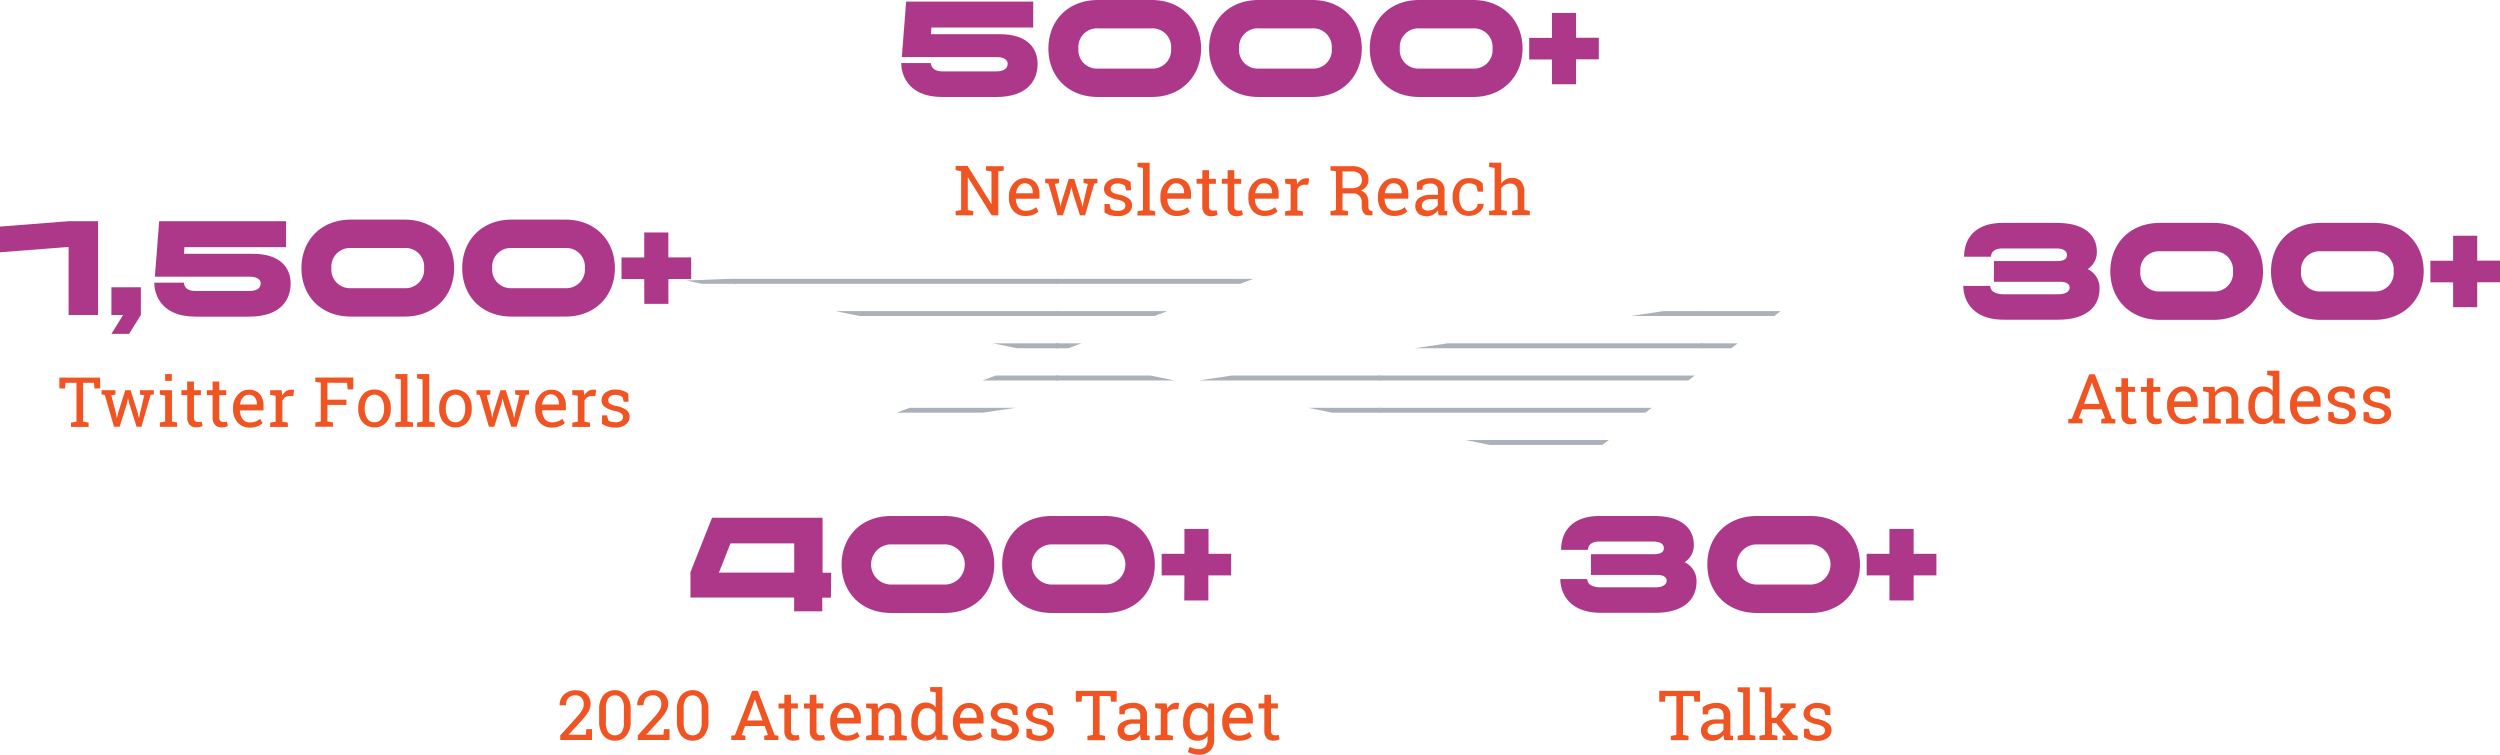 <svg id="NUMBERS" xmlns="http://www.w3.org/2000/svg" xmlns:xlink="http://www.w3.org/1999/xlink" width="759" height="229.137" viewBox="0 0 759 229.137">
  <defs>
    <clipPath id="clip-path">
      <path id="Path_4012" data-name="Path 4012" d="M158.84,66.809l270.818,55.4,70.334-52.76-294.556,43.96L350.524,58.98" transform="translate(-158.84 -58.98)" fill="none"/>
    </clipPath>
    <clipPath id="clip-path-2">
      <rect id="Rectangle_921" data-name="Rectangle 921" width="97.823" height="97.823" fill="none"/>
    </clipPath>
  </defs>
  <g id="Layer_2" data-name="Layer 2">
    <g id="Layer_1" data-name="Layer 1">
      <path id="Path_3926" data-name="Path 3926" d="M29.77,51.21V79.682H20.826V59.013L0,60.639v-7.8L20.826,51.21Z" transform="translate(0 15.95)" fill="#AD3889"/>
      <path id="Path_3927" data-name="Path 3927" d="M34.734,66.5v8.42l-3.58,5.731H25.79l3.541-5.731H25.79V66.5Z" transform="translate(8.033 20.713)" fill="#AD3889"/>
      <path id="Path_3928" data-name="Path 3928" d="M35.71,69.872h8.984c.092,1.311,1.023,2.531,3.5,2.531H64.457c2.4,0,3.541-.866,3.58-2.321,0-1.062-1.023-2.033-3.292-2.033H35.894L37.205,51.21H75.723v7.869H44.864l-.131,2.033H65.716c8.184,0,11.4,4.184,11.4,8.984h0c0,4.839-2.846,10.085-12.643,10.085H48.2C37.14,80.167,35.71,72.639,35.71,69.872Z" transform="translate(11.123 15.95)" fill="#AD3889"/>
      <path id="Path_3929" data-name="Path 3929" d="M69.78,65.555c0-8.288,5.81-14.715,15.043-14.715h16.262c9.18,0,15.056,6.426,15.056,14.715s-5.823,14.728-15.056,14.728H84.823C75.59,80.282,69.78,73.9,69.78,65.555Zm31.3,6.1a5.639,5.639,0,0,0,5.941-6.1,5.652,5.652,0,0,0-5.941-6.1H84.823a5.666,5.666,0,0,0-5.941,6.1,5.639,5.639,0,0,0,5.941,6.1Z" transform="translate(21.734 15.835)" fill="#AD3889"/>
      <path id="Path_3930" data-name="Path 3930" d="M107,65.555c0-8.288,5.81-14.715,15.043-14.715H138.3c9.18,0,15.056,6.426,15.056,14.715S147.538,80.282,138.3,80.282H122.043C112.784,80.282,107,73.9,107,65.555Zm31.3,6.1a5.639,5.639,0,0,0,5.941-6.1,5.666,5.666,0,0,0-5.941-6.1H122.043a5.666,5.666,0,0,0-5.941,6.1,5.639,5.639,0,0,0,5.941,6.1Z" transform="translate(33.327 15.835)" fill="#AD3889"/>
      <path id="Path_3931" data-name="Path 3931" d="M150.781,67.971H143.87V61.413h6.911V53.82H158.1v7.554h6.925v6.557h-6.911v7.554h-7.318Z" transform="translate(44.811 16.763)" fill="#AD3889"/>
      <path id="Path_3932" data-name="Path 3932" d="M26.133,90.715H24.415L24.258,89h-3.3v11.8l1.666.289V102.4H17.268v-1.311l1.666-.289V89H15.615l-.144,1.718H13.74v-3.3H26.133Z" transform="translate(4.28 27.226)" fill="#f05423"/>
      <path id="Path_3933" data-name="Path 3933" d="M26.461,91.864,27.9,97.386l.236,1.311h.066l.289-1.311L30.71,90.33h1.613l2.23,7.056.315,1.5h0l.289-1.5,1.311-5.521-1.311-.223V90.33h4.223v1.311l-.97.131-2.793,9.652H34.133l-2.111-6.754-.472-1.862h0l-.433,1.862-2.111,6.754H27.287l-2.793-9.652-.984-.131V90.33h4.223v1.311Z" transform="translate(7.323 28.135)" fill="#f05423"/>
      <path id="Path_3934" data-name="Path 3934" d="M38.613,101V93.131L37,92.8V91.492h3.685V101l1.561.289V102.6H37v-1.311Zm0-12.341V86.6h2.02v2.059Z" transform="translate(11.524 26.973)" fill="#f05423"/>
      <path id="Path_3935" data-name="Path 3935" d="M45.8,90.953h2.111v1.5H45.8v6.741a1.521,1.521,0,0,0,.328,1.089,1.154,1.154,0,0,0,.852.315h.6l.564-.092.275,1.311a2.781,2.781,0,0,1-.839.3,5.47,5.47,0,0,1-1.115.118,2.623,2.623,0,0,1-1.954-.748,3.2,3.2,0,0,1-.734-2.321V92.448H42v-1.5h1.744V88.33H45.8Z" transform="translate(13.082 27.512)" fill="#f05423"/>
      <path id="Path_3936" data-name="Path 3936" d="M51.654,90.953h2.1v1.5h-2.1v6.741a1.521,1.521,0,0,0,.328,1.089,1.154,1.154,0,0,0,.852.315h.6l.551-.092.289,1.311a2.741,2.741,0,0,1-.852.3,5.245,5.245,0,0,1-1.1.118,2.623,2.623,0,0,1-1.954-.748,3.2,3.2,0,0,1-.734-2.321V92.448H47.89v-1.5h1.744V88.33h2.02Z" transform="translate(14.916 27.512)" fill="#f05423"/>
      <path id="Path_3937" data-name="Path 3937" d="M55.328,100.122a5.77,5.77,0,0,1-1.377-3.934v-.446a5.666,5.666,0,0,1,1.416-3.934A4.315,4.315,0,0,1,58.7,90.233a4.171,4.171,0,0,1,3.384,1.311A5.338,5.338,0,0,1,63.2,95.177v1.311H56.036a4.367,4.367,0,0,0,.813,2.623,2.623,2.623,0,0,0,2.177,1.036,5.128,5.128,0,0,0,1.81-.3,4.039,4.039,0,0,0,1.311-.8l.787,1.311a5.1,5.1,0,0,1-1.574.97,6.348,6.348,0,0,1-2.361.393,4.629,4.629,0,0,1-3.672-1.6Zm1.626-7.567a4.039,4.039,0,0,0-.879,2.151H61.19V94.43a3.082,3.082,0,0,0-.616-1.875,2.256,2.256,0,0,0-1.889-.8,2.19,2.19,0,0,0-1.731.8Z" transform="translate(16.803 28.101)" fill="#f05423"/>
      <path id="Path_3938" data-name="Path 3938" d="M62.54,90.371h3.475l.184,1.613a4.026,4.026,0,0,1,1.167-1.311,2.728,2.728,0,0,1,1.587-.472h.485l.38.079-.262,1.875H68.4a2.321,2.321,0,0,0-1.311.367,2.4,2.4,0,0,0-.839,1.049v6.361l1.666.289v1.311H62.54V100.22l1.666-.289V92.062l-1.666-.275Z" transform="translate(19.479 28.094)" fill="#f05423"/>
      <path id="Path_3939" data-name="Path 3939" d="M74.652,100.751v-11.8L73,88.711V87.4H84.528v3.593H82.8l-.17-2.007H76.672v5.141h5.77v1.587h-5.77v5.023l1.679.289v1.311H73v-1.311Z" transform="translate(22.737 27.222)" fill="#f05423"/>
      <path id="Path_3940" data-name="Path 3940" d="M84.256,91.768a4.433,4.433,0,0,1,3.607-1.587A4.485,4.485,0,0,1,91.5,91.768a6.085,6.085,0,0,1,1.311,4.052v.223a6.138,6.138,0,0,1-1.311,4.066,4.944,4.944,0,0,1-7.252,0,6.046,6.046,0,0,1-1.311-4.052v-.223A6.085,6.085,0,0,1,84.256,91.768Zm1.39,7.187a2.452,2.452,0,0,0,2.216,1.154,2.426,2.426,0,0,0,2.177-1.154,5.246,5.246,0,0,0,.748-2.911V95.82a5.246,5.246,0,0,0-.748-2.9,2.623,2.623,0,0,0-4.393,0,5.377,5.377,0,0,0-.734,2.9v.223a5.325,5.325,0,0,0,.734,2.911Z" transform="translate(25.829 28.087)" fill="#f05423"/>
      <path id="Path_3941" data-name="Path 3941" d="M91.52,86.6h3.685v14.426l1.679.289v1.311H91.52v-1.311l1.666-.289V88.187L91.52,87.9Z" transform="translate(28.506 26.973)" fill="#f05423"/>
      <path id="Path_3942" data-name="Path 3942" d="M96.56,86.6h3.685v14.426l1.679.289v1.311H96.56v-1.311l1.666-.289V88.187L96.56,87.9Z" transform="translate(30.076 26.973)" fill="#f05423"/>
      <path id="Path_3943" data-name="Path 3943" d="M103,91.767a4.918,4.918,0,0,1,7.239,0,6.085,6.085,0,0,1,1.311,4.052v.223a6.072,6.072,0,0,1-1.311,4.066,4.944,4.944,0,0,1-7.252,0,6.046,6.046,0,0,1-1.311-4.052v-.223A6.085,6.085,0,0,1,103,91.767Zm1.43,7.187a2.452,2.452,0,0,0,2.2,1.154,2.426,2.426,0,0,0,2.177-1.154,5.246,5.246,0,0,0,.761-2.911V95.82a5.246,5.246,0,0,0-.761-2.9,2.623,2.623,0,0,0-4.393,0,5.377,5.377,0,0,0-.734,2.9v.223A5.246,5.246,0,0,0,104.426,98.954Z" transform="translate(31.666 28.088)" fill="#f05423"/>
      <path id="Path_3944" data-name="Path 3944" d="M113.4,91.864l1.443,5.521.236,1.311h0l.289-1.311,2.216-7.056h1.613l2.229,7.056.315,1.5h0l.3-1.5,1.311-5.521-1.311-.223V90.33h4.21v1.311l-.957.131-2.793,9.652H120.87l-2.164-6.754-.459-1.862h0l-.433,1.862-2.111,6.754h-1.626l-2.807-9.652-.97-.131V90.33h4.223v1.311Z" transform="translate(34.355 28.135)" fill="#f05423"/>
      <path id="Path_3945" data-name="Path 3945" d="M125.223,100.122a5.77,5.77,0,0,1-1.311-3.934v-.446a5.665,5.665,0,0,1,1.416-3.934,4.315,4.315,0,0,1,3.331-1.574,4.17,4.17,0,0,1,3.384,1.311,5.338,5.338,0,0,1,1.154,3.607v1.311H126.01a4.367,4.367,0,0,0,.8,2.623,2.623,2.623,0,0,0,2.19,1.036,5.062,5.062,0,0,0,1.8-.3,4.039,4.039,0,0,0,1.312-.8l.787,1.311a4.813,4.813,0,0,1-1.574.97,6.334,6.334,0,0,1-2.348.393A4.643,4.643,0,0,1,125.223,100.122Zm1.639-7.567a4.039,4.039,0,0,0-.879,2.151h5.1V94.43a3.082,3.082,0,0,0-.63-1.98,2.387,2.387,0,0,0-3.62,0Z" transform="translate(38.593 28.101)" fill="#f05423"/>
      <path id="Path_3946" data-name="Path 3946" d="M132.46,90.371h3.475l.2,1.613a3.856,3.856,0,0,1,1.154-1.311,2.754,2.754,0,0,1,1.587-.472h.485l.38.079-.262,1.875h-1.141a2.334,2.334,0,0,0-1.311.367,2.492,2.492,0,0,0-.839,1.049v6.361l1.666.289v1.311H132.5V100.22l1.666-.289V92.062l-1.666-.275Z" transform="translate(41.257 28.094)" fill="#f05423"/>
      <path id="Path_3947" data-name="Path 3947" d="M145.985,93.879l-.328-1.311a2.7,2.7,0,0,0-.931-.551,3.423,3.423,0,0,0-1.311-.21,2.308,2.308,0,0,0-1.6.472,1.456,1.456,0,0,0-.525,1.128,1.312,1.312,0,0,0,.459,1.036,4.63,4.63,0,0,0,1.875.682,8.118,8.118,0,0,1,3.121,1.22,2.479,2.479,0,0,1,1.023,2.072,2.846,2.846,0,0,1-1.193,2.387,4.918,4.918,0,0,1-3.108.918,8.013,8.013,0,0,1-2.269-.289,6.151,6.151,0,0,1-1.8-.852v-2.57h1.521l.38,1.5a2.269,2.269,0,0,0,.944.459,5.561,5.561,0,0,0,1.233.144,2.872,2.872,0,0,0,1.679-.433,1.4,1.4,0,0,0,.1-2.243,4.761,4.761,0,0,0-1.928-.748,8.144,8.144,0,0,1-3.043-1.207,2.4,2.4,0,0,1-1.023-2.046,2.925,2.925,0,0,1,1.154-2.308,4.6,4.6,0,0,1,3-.944,7.1,7.1,0,0,1,2.256.328,4.774,4.774,0,0,1,1.679.9l.092,2.452Z" transform="translate(43.378 28.087)" fill="#f05423"/>
      <path id="Path_3948" data-name="Path 3948" d="M454.49,70.747h8.184c.079,1.311,1.01,2.518,4.341,2.518H483.29c2.439,0,3.488-.931,3.488-2.033s-1.049-1.744-2.846-1.744H463.8V63.18h19.318c1.8,0,2.846-.6,2.846-1.784s-.892-1.993-3.134-2.033H466.372c-2.518,0-3.462,1.22-3.462,2.518h-8.17c0-5.036,2.807-10.282,11.8-10.282H482.8c9.364,0,12.249,4.433,12.249,8.774a6.033,6.033,0,0,1-2.807,5.246,6.3,6.3,0,0,1,3.62,5.928c0,5.01-3.462,9.443-12.6,9.443h-16.3C455.919,81.042,454.49,73.515,454.49,70.747Z" transform="translate(141.56 16.072)" fill="#AD3889"/>
      <path id="Path_3949" data-name="Path 3949" d="M488.53,66.315c0-8.288,5.862-14.715,15.043-14.715h16.275c9.18,0,15.043,6.426,15.043,14.715s-5.823,14.728-15.043,14.728H503.573C494.392,81.042,488.53,74.656,488.53,66.315Zm31.318,6.1a5.626,5.626,0,0,0,5.928-6.1,5.652,5.652,0,0,0-5.928-6.1H503.573a5.652,5.652,0,0,0-5.928,6.1,5.626,5.626,0,0,0,5.928,6.1Z" transform="translate(152.162 16.072)" fill="#AD3889"/>
      <path id="Path_3950" data-name="Path 3950" d="M525.73,66.315c0-8.288,5.823-14.715,15.043-14.715h16.275c9.18,0,15.043,6.426,15.043,14.715s-5.823,14.728-15.043,14.728H540.773C531.553,81.042,525.73,74.656,525.73,66.315Zm31.318,6.1a5.626,5.626,0,0,0,5.928-6.1,5.652,5.652,0,0,0-5.928-6.1H540.773a5.652,5.652,0,0,0-5.928,6.1,5.626,5.626,0,0,0,5.928,6.1Z" transform="translate(163.749 16.072)" fill="#AD3889"/>
      <path id="Path_3951" data-name="Path 3951" d="M569.531,68.721H562.62V62.163h6.911V54.57h7.318v7.567h6.911v6.557h-6.911v7.567h-7.318Z" transform="translate(175.239 16.997)" fill="#AD3889"/>
      <g id="Group_945" data-name="Group 945" transform="translate(627.932 112.563)">
        <path id="Path_3952" data-name="Path 3952" d="M479.9,100.119l5.246-13.469h1.731l5.128,13.469,1.089.157v1.311H488.82v-1.364l1.128-.2-.984-2.741H483l-1.01,2.741,1.128.2v1.311H478.8v-1.311Zm8.42-4.472L486,89.247h-.066l-2.348,6.4Z" transform="translate(-478.8 -85.575)" fill="#f05423"/>
        <path id="Path_3953" data-name="Path 3953" d="M493.524,90.193h2.111v1.5h-2.111v6.741a1.521,1.521,0,0,0,.328,1.089,1.154,1.154,0,0,0,.852.315h.6l.564-.092.275,1.377a2.778,2.778,0,0,1-.839.3,5.361,5.361,0,0,1-1.115.118,2.623,2.623,0,0,1-1.954-.748,3.2,3.2,0,0,1-.721-2.321v-6.78H489.76v-1.5h1.757V87.57h2.007Z" transform="translate(-475.386 -85.288)" fill="#f05423"/>
        <path id="Path_3954" data-name="Path 3954" d="M499.384,90.193H501.5v1.5h-2.111v6.741a1.521,1.521,0,0,0,.328,1.089,1.154,1.154,0,0,0,.852.315h.6l.564-.092.275,1.377a2.781,2.781,0,0,1-.839.3,5.471,5.471,0,0,1-1.115.118,2.623,2.623,0,0,1-1.954-.748,3.2,3.2,0,0,1-.721-2.321v-6.78H495.62v-1.5h1.81V87.57h2.007Z" transform="translate(-473.561 -85.288)" fill="#f05423"/>
        <path id="Path_3955" data-name="Path 3955" d="M503.048,99.352a5.77,5.77,0,0,1-1.377-3.934v-.446a5.666,5.666,0,0,1,1.416-3.934,4.315,4.315,0,0,1,3.331-1.574,4.171,4.171,0,0,1,3.384,1.311,5.338,5.338,0,0,1,1.154,3.607v1.311h-7.187a4.459,4.459,0,0,0,.813,2.623,2.623,2.623,0,0,0,2.19,1.036,5.062,5.062,0,0,0,1.8-.3,4.038,4.038,0,0,0,1.312-.8l.787,1.311a4.812,4.812,0,0,1-1.574.97,6.335,6.335,0,0,1-2.348.393,4.643,4.643,0,0,1-3.7-1.574Zm1.679-7.5A4.039,4.039,0,0,0,503.848,94h5.115v-.275a3.082,3.082,0,0,0-.63-1.98,2.243,2.243,0,0,0-1.888-.8A2.2,2.2,0,0,0,504.727,91.85Z" transform="translate(-471.677 -84.703)" fill="#f05423"/>
        <path id="Path_3956" data-name="Path 3956" d="M511.718,99.114V91.245L510,90.918V89.606h3.475l.144,1.652a3.936,3.936,0,0,1,1.39-1.311,3.633,3.633,0,0,1,1.9-.485,3.568,3.568,0,0,1,2.767,1.049,4.6,4.6,0,0,1,.984,3.239v5.416l1.679.289v1.311h-5.364V99.35l1.666-.289V93.685a2.95,2.95,0,0,0-.577-2.072A2.256,2.256,0,0,0,516.308,91a2.767,2.767,0,0,0-1.548.42,3.108,3.108,0,0,0-1.075,1.141v6.557l1.679.289v1.311H510V99.35Z" transform="translate(-469.082 -84.701)" fill="#f05423"/>
        <path id="Path_3957" data-name="Path 3957" d="M526.63,101.646a4.013,4.013,0,0,1-1.823.393,3.764,3.764,0,0,1-3.161-1.469,6.072,6.072,0,0,1-1.154-3.869v-.157a7.305,7.305,0,0,1,1.154-4.315,3.646,3.646,0,0,1,3.187-1.639,4,4,0,0,1,1.731.354,3.58,3.58,0,0,1,1.312,1.062V87.43l-1.666-.289V85.83H529.9v14.426l1.679.289v1.311h-3.423l-.171-1.311A3.449,3.449,0,0,1,526.63,101.646Zm-3.423-2.256a2.374,2.374,0,0,0,2.111,1.01,2.623,2.623,0,0,0,1.521-.407,3.107,3.107,0,0,0,1.01-1.154V93.686a3.029,3.029,0,0,0-1.01-1.1,2.622,2.622,0,0,0-1.5-.407,2.3,2.3,0,0,0-2.138,1.193,6.217,6.217,0,0,0-.734,3.174v.21a4.721,4.721,0,0,0,.734,2.636Z" transform="translate(-465.817 -85.83)" fill="#f05423"/>
        <path id="Path_3958" data-name="Path 3958" d="M531.454,99.367a5.758,5.758,0,0,1-1.312-4v-.446a5.652,5.652,0,0,1,1.4-3.934,4.341,4.341,0,0,1,3.331-1.574,4.17,4.17,0,0,1,3.384,1.311,5.338,5.338,0,0,1,1.154,3.607v1.311h-7.187a4.369,4.369,0,0,0,.8,2.623,2.623,2.623,0,0,0,2.177,1.1,5.062,5.062,0,0,0,1.8-.3,4.039,4.039,0,0,0,1.312-.8l.787,1.311a4.815,4.815,0,0,1-1.574.97,6.283,6.283,0,0,1-2.348.393,4.643,4.643,0,0,1-3.724-1.574Zm1.639-7.515A4.038,4.038,0,0,0,532.214,94h5.1v-.275a3.081,3.081,0,0,0-.629-1.98,2.387,2.387,0,0,0-3.62,0Z" transform="translate(-462.811 -84.718)" fill="#f05423"/>
        <path id="Path_3959" data-name="Path 3959" d="M545.592,93.106l-.328-1.311a2.7,2.7,0,0,0-.931-.551,3.423,3.423,0,0,0-1.312-.21,2.334,2.334,0,0,0-1.6.472,1.509,1.509,0,0,0-.525,1.128,1.312,1.312,0,0,0,.459,1.036,4.721,4.721,0,0,0,1.875.682,8.2,8.2,0,0,1,3.134,1.22,2.479,2.479,0,0,1,1.023,2.072,2.924,2.924,0,0,1-1.193,2.4,5.036,5.036,0,0,1-3.121.9,8.065,8.065,0,0,1-2.269-.289,6.073,6.073,0,0,1-1.784-.852V97.251h1.508l.38,1.5a2.256,2.256,0,0,0,.957.459,5.351,5.351,0,0,0,1.22.144,2.833,2.833,0,0,0,1.679-.433,1.4,1.4,0,0,0,.1-2.243,4.7,4.7,0,0,0-1.915-.748,8.052,8.052,0,0,1-3.043-1.207,2.4,2.4,0,0,1-1.023-2.046,2.912,2.912,0,0,1,1.141-2.308,4.6,4.6,0,0,1,3-.944,7.187,7.187,0,0,1,2.269.328,4.709,4.709,0,0,1,1.666.9l.1,2.452Z" transform="translate(-460.084 -84.713)" fill="#f05423"/>
        <path id="Path_3960" data-name="Path 3960" d="M553.749,93.106l-.328-1.311a2.7,2.7,0,0,0-.931-.551,3.423,3.423,0,0,0-1.312-.21,2.308,2.308,0,0,0-1.574.459,1.456,1.456,0,0,0-.525,1.128,1.312,1.312,0,0,0,.459,1.036,4.63,4.63,0,0,0,1.875.682,8.117,8.117,0,0,1,3.121,1.22,2.479,2.479,0,0,1,1.023,2.072,2.885,2.885,0,0,1-1.193,2.4,5,5,0,0,1-3.108.9,8.014,8.014,0,0,1-2.269-.289,6.152,6.152,0,0,1-1.8-.852V97.251h1.521l.38,1.5a2.269,2.269,0,0,0,.944.459,5.56,5.56,0,0,0,1.233.144,2.872,2.872,0,0,0,1.679-.433,1.4,1.4,0,0,0,.1-2.243,4.759,4.759,0,0,0-1.928-.748,8.144,8.144,0,0,1-3.043-1.207,2.4,2.4,0,0,1-1.023-2.046,2.924,2.924,0,0,1,1.154-2.308,4.6,4.6,0,0,1,3-.944,7.1,7.1,0,0,1,2.256.328,4.774,4.774,0,0,1,1.679.9l.092,2.452Z" transform="translate(-457.539 -84.713)" fill="#f05423"/>
      </g>
      <path id="Path_3961" data-name="Path 3961" d="M208.63,19.032h8.984c.092,1.311,1.023,2.531,3.5,2.531h16.262c2.4,0,3.541-.852,3.58-2.321,0-1.062-1.01-2.033-3.292-2.033H208.814L210.125.37h38.583V8.239H217.784l-.118,2.033H238.65c8.17,0,11.384,4.184,11.384,8.984h0c0,4.839-2.846,10.085-12.656,10.085H221.115C210.059,29.327,208.63,21.8,208.63,19.032Z" transform="translate(64.982 0.115)" fill="#AD3889"/>
      <path id="Path_3962" data-name="Path 3962" d="M242.7,14.715C242.7,6.426,248.51,0,257.743,0h16.275c9.18,0,15.043,6.426,15.043,14.715s-5.823,14.728-15.043,14.728H257.743C248.51,29.442,242.7,23.056,242.7,14.715Zm31.318,6.111a5.639,5.639,0,0,0,5.928-6.111,5.652,5.652,0,0,0-5.928-6.1H257.743a5.652,5.652,0,0,0-5.928,6.1,5.639,5.639,0,0,0,5.928,6.111Z" transform="translate(75.594)" fill="#AD3889"/>
      <path id="Path_3963" data-name="Path 3963" d="M279.9,14.715C279.9,6.426,285.71,0,294.943,0h16.275c9.18,0,15.043,6.426,15.043,14.715s-5.823,14.728-15.043,14.728H294.943C285.71,29.442,279.9,23.056,279.9,14.715Zm31.318,6.111a5.639,5.639,0,0,0,5.928-6.111,5.652,5.652,0,0,0-5.928-6.1H294.943a5.652,5.652,0,0,0-5.928,6.1,5.639,5.639,0,0,0,5.928,6.111Z" transform="translate(87.18)" fill="#AD3889"/>
      <path id="Path_3964" data-name="Path 3964" d="M317.1,14.715C317.1,6.426,322.923,0,332.143,0h16.3c9.18,0,15.043,6.426,15.043,14.715s-5.862,14.728-15.043,14.728h-16.3C322.923,29.442,317.1,23.056,317.1,14.715Zm31.344,6.111a5.639,5.639,0,0,0,5.928-6.111,5.652,5.652,0,0,0-5.928-6.1h-16.3a5.652,5.652,0,0,0-5.928,6.1,5.639,5.639,0,0,0,5.928,6.111Z" transform="translate(98.767)" fill="#AD3889"/>
      <path id="Path_3965" data-name="Path 3965" d="M360.9,17.125H354V10.567h6.911V3h7.318v7.528h6.911v6.557h-6.911v7.554h-7.318Z" transform="translate(110.26 0.934)" fill="#AD3889"/>
      <path id="Path_3966" data-name="Path 3966" d="M235.84,39.8l-1.666.289V53.413h-2.02L224.981,41.9h-.066v9.915l1.666.289v1.311H221.23V52.1l1.666-.289V40.01l-1.666-.289V38.41h3.633l7.174,11.5h.066V40.089l-1.679-.289V38.489h5.364Z" transform="translate(68.906 11.964)" fill="#f05423"/>
      <path id="Path_3967" data-name="Path 3967" d="M234.938,51.2a5.771,5.771,0,0,1-1.377-4v-.446a5.692,5.692,0,0,1,1.416-3.934,4.3,4.3,0,0,1,3.331-1.561,4.17,4.17,0,0,1,3.384,1.311,5.325,5.325,0,0,1,1.154,3.607v1.311H235.66a4.458,4.458,0,0,0,.813,2.623,2.623,2.623,0,0,0,2.19,1.036,5.063,5.063,0,0,0,1.8-.3,4.275,4.275,0,0,0,1.311-.8l.787,1.311a4.813,4.813,0,0,1-1.574.97,6.335,6.335,0,0,1-2.348.393,4.643,4.643,0,0,1-3.7-1.521Zm1.639-7.515a4.039,4.039,0,0,0-.879,2.151h5.1v-.262a3.082,3.082,0,0,0-.629-1.98,2.243,2.243,0,0,0-1.889-.8A2.177,2.177,0,0,0,236.578,43.689Z" transform="translate(72.746 12.848)" fill="#f05423"/>
      <path id="Path_3968" data-name="Path 3968" d="M244.888,42.941l1.443,5.521.236,1.311h.066l.289-1.311,2.2-7.056h1.626l2.216,7.056.328,1.5h0l.3-1.5,1.311-5.521L253.6,42.7V41.393h4.223V42.7l-.957.144-2.793,9.639h-1.561l-2.151-6.741-.472-1.875h0l-.42,1.862-2.111,6.741h-1.639l-2.793-9.639-.97-.144V41.38h4.223v1.311Z" transform="translate(75.36 12.889)" fill="#f05423"/>
      <path id="Path_3969" data-name="Path 3969" d="M262.3,44.936l-.328-1.311a2.833,2.833,0,0,0-.931-.551,3.476,3.476,0,0,0-1.312-.21,2.308,2.308,0,0,0-1.6.472,1.416,1.416,0,0,0-.525,1.128,1.312,1.312,0,0,0,.459,1.036,4.747,4.747,0,0,0,1.875.682,8.118,8.118,0,0,1,3.121,1.22,2.466,2.466,0,0,1,1.023,2.072,2.846,2.846,0,0,1-1.193,2.387,4.931,4.931,0,0,1-3.121.918,8.485,8.485,0,0,1-2.256-.289,6.151,6.151,0,0,1-1.8-.852V49.081h1.521l.38,1.482a2.072,2.072,0,0,0,.944.472,5.534,5.534,0,0,0,1.22.144,2.793,2.793,0,0,0,1.692-.446,1.4,1.4,0,0,0,.1-2.23,4.761,4.761,0,0,0-1.928-.748,8.144,8.144,0,0,1-3.043-1.207A2.4,2.4,0,0,1,255.58,44.5a2.9,2.9,0,0,1,1.154-2.308,4.6,4.6,0,0,1,3-.944,7.1,7.1,0,0,1,2.256.328,4.577,4.577,0,0,1,1.679.9l.092,2.452Z" transform="translate(79.605 12.847)" fill="#f05423"/>
      <path id="Path_3970" data-name="Path 3970" d="M263.33,37.67h3.685V52.1l1.679.289V53.7H263.33V52.385L265,52.1V39.257l-1.666-.289Z" transform="translate(82.019 11.733)" fill="#f05423"/>
      <path id="Path_3971" data-name="Path 3971" d="M269.943,51.2a5.823,5.823,0,0,1-1.311-4v-.446a5.744,5.744,0,0,1,1.4-3.934,4.354,4.354,0,0,1,3.344-1.561,4.2,4.2,0,0,1,3.384,1.311,5.39,5.39,0,0,1,1.154,3.607v1.311h-7.2a4.275,4.275,0,0,0,.813,2.623,2.623,2.623,0,0,0,2.177,1.036,5.01,5.01,0,0,0,1.8-.3,4.275,4.275,0,0,0,1.312-.8l.787,1.311a4.813,4.813,0,0,1-1.574.97,6.229,6.229,0,0,1-2.348.393,4.656,4.656,0,0,1-3.738-1.521Zm1.639-7.515a4.144,4.144,0,0,0-.879,2.151h5.115v-.262a3.016,3.016,0,0,0-.643-1.98,2.23,2.23,0,0,0-1.875-.8,2.19,2.19,0,0,0-1.718.892Z" transform="translate(83.668 12.848)" fill="#f05423"/>
      <path id="Path_3972" data-name="Path 3972" d="M280.764,42.023h2.1v1.5h-2.1v6.728a1.482,1.482,0,0,0,.328,1.1,1.154,1.154,0,0,0,.852.315h.59l.564-.1.275,1.39a2.622,2.622,0,0,1-.839.3,5.246,5.246,0,0,1-1.1.118,2.623,2.623,0,0,1-1.967-.748,3.239,3.239,0,0,1-.721-2.334V43.518H277v-1.5h1.757V39.4h2.02Z" transform="translate(86.277 12.272)" fill="#f05423"/>
      <path id="Path_3973" data-name="Path 3973" d="M286.627,42.023h2.1v1.5h-2.1v6.728a1.534,1.534,0,0,0,.315,1.1,1.207,1.207,0,0,0,.866.315h.59l.564-.1.275,1.39a2.622,2.622,0,0,1-.839.3,5.246,5.246,0,0,1-1.1.118,2.623,2.623,0,0,1-1.967-.748,3.24,3.24,0,0,1-.721-2.334V43.518H282.85v-1.5h1.757V39.4h2.02Z" transform="translate(88.099 12.272)" fill="#f05423"/>
      <path id="Path_3974" data-name="Path 3974" d="M290.313,51.2a5.823,5.823,0,0,1-1.312-4v-.446a5.744,5.744,0,0,1,1.4-3.934,4.354,4.354,0,0,1,3.344-1.561,4.2,4.2,0,0,1,3.384,1.311,5.39,5.39,0,0,1,1.049,3.593v1.311h-7.213a4.276,4.276,0,0,0,.813,2.623,2.623,2.623,0,0,0,2.177,1.036,5.01,5.01,0,0,0,1.8-.3,4.275,4.275,0,0,0,1.312-.8l.787,1.311a4.813,4.813,0,0,1-1.574.97,6.229,6.229,0,0,1-2.348.393,4.656,4.656,0,0,1-3.62-1.508Zm1.652-7.515a4.053,4.053,0,0,0-.892,2.151h5.115v-.262a3.017,3.017,0,0,0-.643-1.98,2.23,2.23,0,0,0-1.875-.8,2.151,2.151,0,0,0-1.771.892Z" transform="translate(90.013 12.848)" fill="#f05423"/>
      <path id="Path_3975" data-name="Path 3975" d="M297.5,41.443h3.475l.2,1.613a3.935,3.935,0,0,1,1.167-1.311,2.715,2.715,0,0,1,1.574-.472,3.017,3.017,0,0,1,.485,0l.393.079-.275,1.875h-1.141a2.269,2.269,0,0,0-1.311.38,2.518,2.518,0,0,0-.852,1.049v6.361l1.679.289v1.311H297.5V51.305l1.679-.289V43.148l-1.679-.289Z" transform="translate(92.662 12.852)" fill="#f05423"/>
      <path id="Path_3976" data-name="Path 3976" d="M318.229,39.573a3.777,3.777,0,0,1,1.312,3.069,3.213,3.213,0,0,1-.6,1.928,4.078,4.078,0,0,1-1.731,1.311,3,3,0,0,1,1.757,1.311,4.314,4.314,0,0,1,.538,2.23v1.193a2.19,2.19,0,0,0,.17,1.01.747.747,0,0,0,.577.393l.5.066V53.4h-1.089a1.8,1.8,0,0,1-1.679-.813,3.8,3.8,0,0,1-.5-1.993V49.436a2.688,2.688,0,0,0-.708-1.954,2.466,2.466,0,0,0-1.888-.734h-3.239v5.075l1.666.289v1.311H308V52.111l1.666-.289v-11.8L308,39.783V38.472h6.557a5.692,5.692,0,0,1,3.672,1.1ZM314.3,45.16a3.8,3.8,0,0,0,2.466-.656,2.282,2.282,0,0,0,.761-1.875,2.466,2.466,0,0,0-.734-1.875,3.344,3.344,0,0,0-2.282-.682h-2.859V45.16Z" transform="translate(95.933 11.98)" fill="#f05423"/>
      <path id="Path_3977" data-name="Path 3977" d="M320.313,51.2a5.823,5.823,0,0,1-1.311-4v-.446a5.692,5.692,0,0,1,1.416-3.934,4.3,4.3,0,0,1,3.331-1.561,4.2,4.2,0,0,1,3.384,1.311,5.325,5.325,0,0,1,1.049,3.593v1.311H321a4.367,4.367,0,0,0,.813,2.623,2.623,2.623,0,0,0,2.177,1.036,5.01,5.01,0,0,0,1.8-.3,3.935,3.935,0,0,0,1.311-.8l.8,1.311a5.1,5.1,0,0,1-1.574.97,6.347,6.347,0,0,1-2.361.393A4.682,4.682,0,0,1,320.313,51.2Zm1.652-7.515a3.935,3.935,0,0,0-.879,2.151H326.2v-.262a3.082,3.082,0,0,0-.63-1.98,2.282,2.282,0,0,0-1.888-.8,2.151,2.151,0,0,0-1.757.892Z" transform="translate(99.357 12.848)" fill="#f05423"/>
      <path id="Path_3978" data-name="Path 3978" d="M334.579,51.73a2.643,2.643,0,0,0-.066-.721,4.852,4.852,0,0,1-1.469,1.311,4.157,4.157,0,0,1-4.5-.354,3.082,3.082,0,0,1-.9-2.374,2.78,2.78,0,0,1,1.311-2.439,6.2,6.2,0,0,1,3.488-.852h2.085V44.989a2.02,2.02,0,0,0-.616-1.548,2.413,2.413,0,0,0-1.7-.564,4.512,4.512,0,0,0-1.311.184,2.519,2.519,0,0,0-.944.538l-.21,1.167h-1.626v-2.19a6.1,6.1,0,0,1,1.836-.97,7.449,7.449,0,0,1,2.334-.354,4.656,4.656,0,0,1,3.056.957,3.383,3.383,0,0,1,1.167,2.754v6.164l.826.118v1.311H334.71A3.634,3.634,0,0,0,334.579,51.73Zm-1.311-1.154a2.977,2.977,0,0,0,1.193-1.154V47.6H332.31a3.03,3.03,0,0,0-1.967.577,1.731,1.731,0,0,0-.721,1.39,1.39,1.39,0,0,0,.459,1.115,2.046,2.046,0,0,0,1.312.38,3.488,3.488,0,0,0,1.967-.485Z" transform="translate(102.049 12.847)" fill="#f05423"/>
      <path id="Path_3979" data-name="Path 3979" d="M343.1,50.553a1.875,1.875,0,0,0,.761-1.521h1.823a3.056,3.056,0,0,1-1.311,2.544,4.629,4.629,0,0,1-3.1,1.115,4.485,4.485,0,0,1-3.685-1.574,6.124,6.124,0,0,1-1.312-3.934V46.75a6.1,6.1,0,0,1,1.311-3.934,4.485,4.485,0,0,1,3.685-1.574,6.308,6.308,0,0,1,2.4.433,4.826,4.826,0,0,1,1.757,1.207l.092,2.466h-1.613L343.48,43.6a2.714,2.714,0,0,0-.931-.564,3.5,3.5,0,0,0-1.311-.21,2.452,2.452,0,0,0-2.269,1.141,5.442,5.442,0,0,0-.682,2.793V47.2a5.455,5.455,0,0,0,.774,2.911,2.426,2.426,0,0,0,2.269,1.141A2.623,2.623,0,0,0,343.1,50.553Z" transform="translate(104.741 12.843)" fill="#f05423"/>
      <path id="Path_3980" data-name="Path 3980" d="M346.4,52.073V39.26l-1.679-.289V37.66h3.685v6.374a4.091,4.091,0,0,1,1.4-1.311,4,4,0,0,1,1.849-.433,3.58,3.58,0,0,1,2.767,1.062,4.7,4.7,0,0,1,.984,3.279v5.364l1.666.289v1.311h-5.351V52.283l1.666-.289V46.683a2.925,2.925,0,0,0-.59-2.02,2.2,2.2,0,0,0-1.757-.656,2.977,2.977,0,0,0-1.508.393,3.357,3.357,0,0,0-1.128,1.062v6.557l1.679.289v1.311H344.72V52.309Z" transform="translate(107.37 11.73)" fill="#f05423"/>
      <path id="Path_3981" data-name="Path 3981" d="M202.476,144.125h-2.623v4.144h-8.538v-4.184H159.84v-7.725L166.4,119.85h33.547v16.708h2.623Zm-11.134-7.607v-8.866H171.984l-3.5,8.866Z" transform="translate(49.785 37.33)" fill="#AD3889"/>
      <path id="Path_3982" data-name="Path 3982" d="M194.83,134.165c0-8.288,5.81-14.715,15.043-14.715h16.262c9.18,0,15.043,6.426,15.043,14.715s-5.81,14.728-15.043,14.728H209.873C200.64,148.892,194.83,142.466,194.83,134.165Zm31.3,6.1a6.1,6.1,0,0,0,0-12.2H209.873a6.1,6.1,0,0,0,0,12.2Z" transform="translate(60.684 37.205)" fill="#AD3889"/>
      <path id="Path_3983" data-name="Path 3983" d="M232,134.165c0-8.288,5.81-14.715,15.043-14.715H263.3c9.18,0,15.043,6.426,15.043,14.715s-5.81,14.728-15.043,14.728H247.082C237.849,148.892,232,142.466,232,134.165Zm31.3,6.1a6.1,6.1,0,1,0,0-12.2H247.082a6.1,6.1,0,0,0,0,12.2Z" transform="translate(72.261 37.205)" fill="#AD3889"/>
      <path id="Path_3984" data-name="Path 3984" d="M275.831,136.565H268.92v-6.557h6.911V122.44h7.318v7.567h6.859v6.557H283.1v7.593h-7.318Z" transform="translate(83.76 38.136)" fill="#AD3889"/>
      <path id="Path_3985" data-name="Path 3985" d="M129.748,173.494l4.892-5.429a12.575,12.575,0,0,0,1.77-2.321,3.645,3.645,0,0,0,.472-1.757,2.833,2.833,0,0,0-.656-1.889,2.151,2.151,0,0,0-1.731-.761,2.977,2.977,0,0,0-2.282.787,3.174,3.174,0,0,0-.721,2.229h-1.941a4.21,4.21,0,0,1,1.311-3.239,5.01,5.01,0,0,1,3.685-1.311,4.419,4.419,0,0,1,3.213,1.167,4.065,4.065,0,0,1,1.193,2.99,4.839,4.839,0,0,1-.721,2.439,16.656,16.656,0,0,1-2.033,2.623l-3.934,4.275h5.246l.157-1.7h1.718v3.292h-9.639Z" transform="translate(40.35 49.771)" fill="#f05423"/>
      <path id="Path_3986" data-name="Path 3986" d="M146.965,173.582a4.275,4.275,0,0,1-3.475,1.521,4.328,4.328,0,0,1-3.475-1.521,6.662,6.662,0,0,1-1.312-4.38v-3.528a6.728,6.728,0,0,1,1.311-4.38,4.708,4.708,0,0,1,6.951,0,6.662,6.662,0,0,1,1.311,4.38v3.58A6.689,6.689,0,0,1,146.965,173.582Zm-1.456-11.252a2.334,2.334,0,0,0-2.046-.984,2.3,2.3,0,0,0-2.007.984,4.9,4.9,0,0,0-.708,2.911v4.367a4.983,4.983,0,0,0,.708,2.925,2.623,2.623,0,0,0,4.066,0,5.141,5.141,0,0,0,.7-2.938v-4.367a4.9,4.9,0,0,0-.708-2.9Z" transform="translate(43.198 49.761)" fill="#f05423"/>
      <path id="Path_3987" data-name="Path 3987" d="M147.708,173.494l4.892-5.429a12.576,12.576,0,0,0,1.77-2.321,3.646,3.646,0,0,0,.472-1.757,2.833,2.833,0,0,0-.656-1.889,2.151,2.151,0,0,0-1.731-.761,2.938,2.938,0,0,0-2.269.787,3.174,3.174,0,0,0-.734,2.23h-1.941a4.21,4.21,0,0,1,1.311-3.239,5.01,5.01,0,0,1,3.685-1.311,4.419,4.419,0,0,1,3.213,1.167,4.013,4.013,0,0,1,1.193,2.99,4.721,4.721,0,0,1-.721,2.439,16.654,16.654,0,0,1-2.033,2.623l-3.934,4.275h5.246l.17-1.7h1.692v3.292h-9.666Z" transform="translate(45.944 49.771)" fill="#f05423"/>
      <path id="Path_3988" data-name="Path 3988" d="M164.965,173.584a4.275,4.275,0,0,1-3.475,1.521,4.328,4.328,0,0,1-3.475-1.521,6.662,6.662,0,0,1-1.311-4.38v-3.528a6.662,6.662,0,0,1,1.311-4.38,4.688,4.688,0,0,1,6.938,0,6.662,6.662,0,0,1,1.311,4.38v3.58a6.557,6.557,0,0,1-1.3,4.328Zm-1.456-11.252a2.579,2.579,0,0,0-4.052,0,4.918,4.918,0,0,0-.7,2.911v4.367a5.089,5.089,0,0,0,.7,2.925,2.623,2.623,0,0,0,4.066,0,5.141,5.141,0,0,0,.7-2.938V165.23a4.9,4.9,0,0,0-.761-2.9Z" transform="translate(48.805 49.759)" fill="#f05423"/>
      <path id="Path_3989" data-name="Path 3989" d="M170.375,173.4l5.246-13.482h1.731L182.48,173.4l1.1.144v1.311h-4.289v-1.311l1.128-.184-.984-2.754h-5.98l-1.01,2.754,1.128.184v1.311H169.3v-1.311Zm8.407-4.485-2.321-6.4h0l-2.361,6.4Z" transform="translate(52.732 49.81)" fill="#f05423"/>
      <path id="Path_3990" data-name="Path 3990" d="M184.007,163.46h2.1v1.521h-2.1v6.728a1.521,1.521,0,0,0,.315,1.089,1.167,1.167,0,0,0,.866.328,5.43,5.43,0,0,0,.59,0l.564-.092.275,1.311a2.36,2.36,0,0,1-.839.3,5.246,5.246,0,0,1-1.1.118,2.623,2.623,0,0,1-1.967-.734,3.239,3.239,0,0,1-.721-2.334v-6.715H180.23v-1.508h1.757V160.85h2.02Z" transform="translate(56.136 50.1)" fill="#f05423"/>
      <path id="Path_3991" data-name="Path 3991" d="M189.9,163.46H192v1.521h-2.1v6.728a1.521,1.521,0,0,0,.315,1.089,1.167,1.167,0,0,0,.866.328,5.432,5.432,0,0,0,.59,0l.564-.092.275,1.311a2.466,2.466,0,0,1-.839.3,5.247,5.247,0,0,1-1.1.118,2.623,2.623,0,0,1-1.967-.734,3.239,3.239,0,0,1-.721-2.334v-6.715H186.12v-1.508h1.757V160.85h2.02Z" transform="translate(57.971 50.1)" fill="#f05423"/>
      <path id="Path_3992" data-name="Path 3992" d="M193.5,172.645a5.849,5.849,0,0,1-1.311-3.934v-.459a5.718,5.718,0,0,1,1.4-3.934,4.354,4.354,0,0,1,3.331-1.574,4.21,4.21,0,0,1,3.4,1.311,5.4,5.4,0,0,1,1.154,3.607v1.311h-7.2a4.367,4.367,0,0,0,.8,2.623,2.623,2.623,0,0,0,2.19,1.036,5.325,5.325,0,0,0,1.8-.289,4.3,4.3,0,0,0,1.311-.813l.787,1.311a4.813,4.813,0,0,1-1.574.97,6.282,6.282,0,0,1-2.348.393A4.7,4.7,0,0,1,193.5,172.645Zm1.639-7.528a4.2,4.2,0,0,0-.879,2.151h5.115v-.249a3.042,3.042,0,0,0-.643-1.98,2.387,2.387,0,0,0-3.62,0Z" transform="translate(59.86 50.685)" fill="#f05423"/>
      <path id="Path_3993" data-name="Path 3993" d="M202.189,172.375v-7.869l-1.679-.289v-1.311h3.475l.144,1.652a4.066,4.066,0,0,1,1.39-1.311,3.7,3.7,0,0,1,1.9-.485,3.646,3.646,0,0,1,2.78,1.049,4.6,4.6,0,0,1,.984,3.239v5.416l1.666.289v1.311h-5.364v-1.311l1.679-.289v-5.456a3.017,3.017,0,0,0-.577-2.072,2.308,2.308,0,0,0-1.77-.616,2.793,2.793,0,0,0-1.548.42,2.977,2.977,0,0,0-1.062,1.141v6.557l1.666.289v1.311H200.51v-1.311Z" transform="translate(62.453 50.693)" fill="#f05423"/>
      <path id="Path_3994" data-name="Path 3994" d="M217.1,174.945a4.131,4.131,0,0,1-1.81.38,3.79,3.79,0,0,1-3.174-1.469,6.138,6.138,0,0,1-1.141-3.934v-.21a7.4,7.4,0,0,1,1.141-4.315,3.672,3.672,0,0,1,3.187-1.639,3.935,3.935,0,0,1,1.744.367,3.528,3.528,0,0,1,1.311,1.049V160.65l-1.679-.289V159.05h3.7v14.426l1.666.289v1.311h-3.423l-.157-1.311a3.62,3.62,0,0,1-1.364,1.18Zm-3.462-2.269a2.4,2.4,0,0,0,2.125,1.01,2.623,2.623,0,0,0,1.508-.407,3.147,3.147,0,0,0,1.023-1.154v-5.154a3.174,3.174,0,0,0-1.023-1.1,2.623,2.623,0,0,0-1.5-.407,2.308,2.308,0,0,0-2.138,1.193,6.216,6.216,0,0,0-.682,3.121v.21A4.722,4.722,0,0,0,213.635,172.676Z" transform="translate(65.708 49.539)" fill="#f05423"/>
      <path id="Path_3995" data-name="Path 3995" d="M221.923,172.645a5.849,5.849,0,0,1-1.311-3.934v-.459a5.718,5.718,0,0,1,1.4-3.934,4.367,4.367,0,0,1,3.344-1.574,4.2,4.2,0,0,1,3.384,1.311,5.4,5.4,0,0,1,1.154,3.607v1.311h-7.2a4.367,4.367,0,0,0,.813,2.623,2.544,2.544,0,0,0,2.177,1.036,5.325,5.325,0,0,0,1.8-.289,4.013,4.013,0,0,0,1.311-.813l.787,1.311a4.813,4.813,0,0,1-1.574.97,6.229,6.229,0,0,1-2.348.393,4.7,4.7,0,0,1-3.738-1.561Zm1.652-7.528a4.092,4.092,0,0,0-.892,2.151H227.8v-.249a3.043,3.043,0,0,0-.643-1.98,2.23,2.23,0,0,0-1.875-.8,2.19,2.19,0,0,0-1.7.879Z" transform="translate(68.712 50.686)" fill="#f05423"/>
      <path id="Path_3996" data-name="Path 3996" d="M236.072,166.373l-.328-1.311a2.845,2.845,0,0,0-.931-.564,3.541,3.541,0,0,0-1.311-.21,2.361,2.361,0,0,0-1.6.472,1.5,1.5,0,0,0-.511,1.141,1.311,1.311,0,0,0,.459,1.036,4.786,4.786,0,0,0,1.875.669,8.119,8.119,0,0,1,3.121,1.22,2.5,2.5,0,0,1,1.023,2.085,2.859,2.859,0,0,1-1.193,2.387,5.01,5.01,0,0,1-3.121.9,7.975,7.975,0,0,1-2.256-.289,5.836,5.836,0,0,1-1.8-.852v-2.518h1.521l.38,1.482a1.993,1.993,0,0,0,.944.459,5.444,5.444,0,0,0,1.22.144,2.885,2.885,0,0,0,1.692-.433,1.312,1.312,0,0,0,.6-1.141,1.4,1.4,0,0,0-.5-1.1,4.761,4.761,0,0,0-1.928-.748,8.053,8.053,0,0,1-3.043-1.193,2.439,2.439,0,0,1-1.023-2.059,2.872,2.872,0,0,1,1.154-2.3,4.5,4.5,0,0,1,2.99-.957,7.188,7.188,0,0,1,2.269.328,4.931,4.931,0,0,1,1.666.9l.1,2.452Z" transform="translate(71.442 50.675)" fill="#f05423"/>
      <path id="Path_3997" data-name="Path 3997" d="M244.222,166.361l-.328-1.311a2.714,2.714,0,0,0-.931-.564,3.422,3.422,0,0,0-1.311-.21,2.335,2.335,0,0,0-1.6.472,1.508,1.508,0,0,0-.525,1.141,1.311,1.311,0,0,0,.459,1.036,4.971,4.971,0,0,0,1.875.669,8.2,8.2,0,0,1,3.134,1.22,2.5,2.5,0,0,1,1.023,2.138,2.9,2.9,0,0,1-1.193,2.387,5.036,5.036,0,0,1-3.121.9,8.064,8.064,0,0,1-2.269-.289,5.758,5.758,0,0,1-1.784-.852v-2.518h1.508l.38,1.482a2.111,2.111,0,0,0,.957.459,5.349,5.349,0,0,0,1.22.144,2.833,2.833,0,0,0,1.679-.433,1.311,1.311,0,0,0,.616-1.141,1.377,1.377,0,0,0-.511-1.1,4.7,4.7,0,0,0-1.915-.748,8.053,8.053,0,0,1-3.043-1.193,2.439,2.439,0,0,1-1.023-2.059,2.885,2.885,0,0,1,1.141-2.3,4.538,4.538,0,0,1,3-.957,7.187,7.187,0,0,1,2.269.328,4.931,4.931,0,0,1,1.666.9l.1,2.452Z" transform="translate(73.98 50.687)" fill="#f05423"/>
      <path id="Path_3998" data-name="Path 3998" d="M261.443,163.225h-1.718l-.157-1.718h-3.3v11.8l1.666.289v1.311h-5.364V173.6l1.679-.289v-11.8h-3.318l-.144,1.718H249.05v-3.3h12.393Z" transform="translate(77.572 49.81)" fill="#f05423"/>
      <path id="Path_3999" data-name="Path 3999" d="M265.649,173.17a6.4,6.4,0,0,1-.079-.721,4.8,4.8,0,0,1-1.456,1.311,4.184,4.184,0,0,1-4.5-.341,3.108,3.108,0,0,1-.9-2.387,2.741,2.741,0,0,1,1.312-2.426,6.177,6.177,0,0,1,3.5-.866H265.6v-1.311a2.007,2.007,0,0,0-.6-1.548,2.439,2.439,0,0,0-1.718-.564,4.224,4.224,0,0,0-1.312.2,2.544,2.544,0,0,0-.931.525l-.223,1.167h-1.561v-2.19a6.229,6.229,0,0,1,1.836-.957,7.082,7.082,0,0,1,2.334-.367,4.63,4.63,0,0,1,3.056.957,3.344,3.344,0,0,1,1.167,2.754v6.177l.813.1V174h-2.623A3.282,3.282,0,0,1,265.649,173.17Zm-1.311-1.141a2.964,2.964,0,0,0,1.18-1.167v-1.823h-2.1a3.043,3.043,0,0,0-1.954.577,1.718,1.718,0,0,0-.721,1.39,1.39,1.39,0,0,0,.446,1.115,2.046,2.046,0,0,0,1.311.38,3.646,3.646,0,0,0,1.836-.472Z" transform="translate(80.579 50.672)" fill="#f05423"/>
      <path id="Path_4000" data-name="Path 4000" d="M267.41,162.886h3.475l.2,1.613a3.857,3.857,0,0,1,1.167-1.311,2.623,2.623,0,0,1,1.574-.485,3.031,3.031,0,0,1,.485,0,2.019,2.019,0,0,1,.393.066l-.275,1.875h-1.141a2.269,2.269,0,0,0-1.311.367,2.4,2.4,0,0,0-.839,1.049v6.361l1.666.289v1.311h-5.364v-1.311l1.679-.289v-7.869l-1.679-.289Z" transform="translate(83.29 50.674)" fill="#f05423"/>
      <path id="Path_4001" data-name="Path 4001" d="M275.063,164.33a3.738,3.738,0,0,1,3.226-1.639,3.935,3.935,0,0,1,1.836.407,3.593,3.593,0,0,1,1.311,1.193l.184-1.4h1.692v10.951a4.656,4.656,0,0,1-1.193,3.384,4.524,4.524,0,0,1-3.41,1.233,6.962,6.962,0,0,1-1.731-.223,6.871,6.871,0,0,1-1.639-.59l.525-1.574a6.4,6.4,0,0,0,2.82.7,2.479,2.479,0,0,0,1.993-.761,3.318,3.318,0,0,0,.63-2.164v-1.062a3.514,3.514,0,0,1-1.311,1.062,4,4,0,0,1-1.731.354,3.856,3.856,0,0,1-3.213-1.469,6.072,6.072,0,0,1-1.167-3.934v-.21a7.305,7.305,0,0,1,1.18-4.249Zm1.561,7.213a2.452,2.452,0,0,0,2.151,1.01,2.623,2.623,0,0,0,1.521-.407,3.357,3.357,0,0,0,1.023-1.18v-5.1a3.266,3.266,0,0,0-1.023-1.128,2.623,2.623,0,0,0-1.508-.407,2.348,2.348,0,0,0-2.151,1.207,5.928,5.928,0,0,0-.721,3.108v.21a4.629,4.629,0,0,0,.748,2.688Z" transform="translate(85.303 50.672)" fill="#f05423"/>
      <path id="Path_4002" data-name="Path 4002" d="M284.328,172.645a5.8,5.8,0,0,1-1.377-3.934v-.459a5.666,5.666,0,0,1,1.416-3.934,4.315,4.315,0,0,1,3.331-1.574,4.17,4.17,0,0,1,3.384,1.311,5.338,5.338,0,0,1,1.154,3.607v1.311h-7.187a4.459,4.459,0,0,0,.813,2.623,2.623,2.623,0,0,0,2.19,1.036,5.378,5.378,0,0,0,1.8-.288,4.3,4.3,0,0,0,1.311-.813l.787,1.311a4.813,4.813,0,0,1-1.574.97,6.334,6.334,0,0,1-2.348.393A4.682,4.682,0,0,1,284.328,172.645Zm1.639-7.528a4.078,4.078,0,0,0-.879,2.151H290.2v-.249a3.108,3.108,0,0,0-.629-1.98,2.387,2.387,0,0,0-3.62,0Z" transform="translate(88.13 50.685)" fill="#f05423"/>
      <path id="Path_4003" data-name="Path 4003" d="M295.127,163.46h2.1v1.521h-2.1v6.728a1.521,1.521,0,0,0,.315,1.089,1.141,1.141,0,0,0,.852.328,5.354,5.354,0,0,0,.6,0l.564-.092.275,1.311a2.466,2.466,0,0,1-.839.3,5.365,5.365,0,0,1-1.115.118,2.623,2.623,0,0,1-1.954-.734,3.24,3.24,0,0,1-.721-2.334v-6.715H291.35v-1.508h1.757V160.85h2.02Z" transform="translate(90.747 50.1)" fill="#f05423"/>
      <path id="Path_4004" data-name="Path 4004" d="M361.2,138.6h8.17c.092,1.311,1.023,2.518,4.354,2.518h16.262c2.439,0,3.5-.931,3.5-2.033s-1.062-1.744-2.846-1.744H370.511v-6.3H389.79c1.784,0,2.846-.616,2.846-1.8s-.892-1.993-3.134-2.033H373.069c-2.518,0-3.449,1.22-3.449,2.518h-8.17c0-5.036,2.807-10.282,11.8-10.282h16.262c9.351,0,12.236,4.433,12.236,8.787a6.033,6.033,0,0,1-2.807,5.246,6.269,6.269,0,0,1,3.62,5.928c0,5.01-3.449,9.443-12.6,9.443H373.7C362.629,148.892,361.2,141.365,361.2,138.6Z" transform="translate(112.503 37.205)" fill="#AD3889"/>
      <path id="Path_4005" data-name="Path 4005" d="M395.24,134.165c0-8.288,5.81-14.715,15.043-14.715h16.262c9.18,0,15.043,6.426,15.043,14.715s-5.81,14.728-15.043,14.728H410.283C401.05,148.892,395.24,142.466,395.24,134.165Zm31.3,6.1a6.1,6.1,0,0,0,0-12.2H410.283a6.1,6.1,0,0,0,0,12.2Z" transform="translate(123.105 37.205)" fill="#AD3889"/>
      <path id="Path_4006" data-name="Path 4006" d="M439.041,136.565H432.13v-6.557h6.911V122.44h7.344v7.567H453.3v6.557h-6.911v7.593h-7.344Z" transform="translate(134.595 38.136)" fill="#AD3889"/>
      <path id="Path_4007" data-name="Path 4007" d="M396.5,163.225h-1.718l-.157-1.718h-3.3v11.8l1.666.275V174.9h-5.364v-1.311l1.679-.275v-11.8h-3.318l-.144,1.718H384.11v-3.3H396.5Z" transform="translate(119.639 49.81)" fill="#f05423"/>
      <path id="Path_4008" data-name="Path 4008" d="M400.719,173.161a6.378,6.378,0,0,1-.079-.721,4.8,4.8,0,0,1-1.456,1.311,4.184,4.184,0,0,1-4.5-.341,3.108,3.108,0,0,1-.9-2.387,2.741,2.741,0,0,1,1.311-2.426,6.177,6.177,0,0,1,3.5-.866h2.033V166.42a2.007,2.007,0,0,0-.6-1.548,2.439,2.439,0,0,0-1.718-.564,4.224,4.224,0,0,0-1.312.2,2.388,2.388,0,0,0-.931.538l-.223,1.167h-1.548v-2.151a5.744,5.744,0,0,1,1.823-.971,7.108,7.108,0,0,1,2.348-.367,4.616,4.616,0,0,1,3.043.957,3.358,3.358,0,0,1,1.167,2.767v6.164l.813.1v1.311h-2.623C400.8,173.672,400.745,173.4,400.719,173.161Zm-1.311-1.141a2.964,2.964,0,0,0,1.18-1.167v-1.823h-2.151a3.069,3.069,0,0,0-1.954.577,1.718,1.718,0,0,0-.721,1.39,1.311,1.311,0,0,0,.446,1.115,2.046,2.046,0,0,0,1.311.38,3.646,3.646,0,0,0,1.928-.472Z" transform="translate(122.649 50.681)" fill="#f05423"/>
      <path id="Path_4009" data-name="Path 4009" d="M402.26,159.11h3.7v14.426l1.666.275v1.311H402.26v-1.311l1.679-.275V160.71l-1.679-.289Z" transform="translate(125.292 49.558)" fill="#f05423"/>
      <path id="Path_4010" data-name="Path 4010" d="M407.3,159.11h3.685v9.259H412.3l2.361-2.925-1.01-.131V164h4.643v1.311l-1.312.262-2.925,3.489,3.554,4.5,1.311.236v1.311h-4.59V173.8l1.023-.131-2.938-3.685H411.1v3.541l1.679.275v1.311H407.3V173.8l1.679-.275V160.7l-1.679-.289Z" transform="translate(126.862 49.558)" fill="#f05423"/>
      <path id="Path_4011" data-name="Path 4011" d="M424.117,166.361l-.328-1.311a2.716,2.716,0,0,0-.931-.564,3.423,3.423,0,0,0-1.312-.21,2.334,2.334,0,0,0-1.6.472,1.508,1.508,0,0,0-.525,1.141,1.312,1.312,0,0,0,.459,1.036,4.971,4.971,0,0,0,1.875.669,7.973,7.973,0,0,1,3.134,1.233,2.466,2.466,0,0,1,1.128,2.125,2.9,2.9,0,0,1-1.193,2.387,5.036,5.036,0,0,1-3.121.9,8.067,8.067,0,0,1-2.269-.289,6.046,6.046,0,0,1-1.784-.839v-2.531h1.508l.38,1.482a2.111,2.111,0,0,0,.957.459,5.35,5.35,0,0,0,1.22.144,2.833,2.833,0,0,0,1.679-.433,1.311,1.311,0,0,0,.616-1.141,1.377,1.377,0,0,0-.512-1.1,4.694,4.694,0,0,0-1.915-.748,8.052,8.052,0,0,1-3.043-1.193,2.44,2.44,0,0,1-1.023-2.059,2.885,2.885,0,0,1,1.141-2.3,4.538,4.538,0,0,1,3-.957,7.186,7.186,0,0,1,2.269.328,4.931,4.931,0,0,1,1.666.9l.1,2.452Z" transform="translate(130.045 50.687)" fill="#f05423"/>
      <g id="Group_952" data-name="Group 952" transform="translate(208.314 77.35)" opacity="0.36">
        <g id="Group_951" data-name="Group 951" clip-path="url(#clip-path)">
          <g id="Group_946" data-name="Group 946" transform="translate(308.274 -16.38)" clip-path="url(#clip-path-2)">
            <line id="Line_602" data-name="Line 602" x2="98.491" transform="translate(97.482 92.918)" fill="none" stroke="#15263A" stroke-width="1.49"/>
            <line id="Line_603" data-name="Line 603" x2="98.491" transform="translate(97.482 73.364)" fill="none" stroke="#15263A" stroke-width="1.49"/>
            <line id="Line_604" data-name="Line 604" x2="98.491" transform="translate(97.482 53.796)" fill="none" stroke="#15263A" stroke-width="1.49"/>
            <line id="Line_605" data-name="Line 605" x2="98.491" transform="translate(97.482 34.229)" fill="none" stroke="#15263A" stroke-width="1.49"/>
            <line id="Line_606" data-name="Line 606" x2="98.491" transform="translate(97.482 14.675)" fill="none" stroke="#15263A" stroke-width="1.49"/>
            <line id="Line_607" data-name="Line 607" x2="98.491" transform="translate(97.482 83.147)" fill="none" stroke="#15263A" stroke-width="1.49"/>
            <line id="Line_608" data-name="Line 608" x2="98.491" transform="translate(97.482 63.58)" fill="none" stroke="#15263A" stroke-width="1.49"/>
            <line id="Line_609" data-name="Line 609" x2="98.491" transform="translate(97.482 44.013)" fill="none" stroke="#15263A" stroke-width="1.49"/>
            <line id="Line_610" data-name="Line 610" x2="98.491" transform="translate(97.482 24.446)" fill="none" stroke="#15263A" stroke-width="1.49"/>
            <line id="Line_611" data-name="Line 611" x2="98.491" transform="translate(97.482 4.892)" fill="none" stroke="#15263A" stroke-width="1.49"/>
            <line id="Line_612" data-name="Line 612" x2="98.504" transform="translate(-0.341 92.918)" fill="none" stroke="#15263A" stroke-width="1.49"/>
            <line id="Line_613" data-name="Line 613" x2="98.504" transform="translate(-0.341 73.364)" fill="none" stroke="#15263A" stroke-width="1.49"/>
            <line id="Line_614" data-name="Line 614" x2="98.504" transform="translate(-0.341 53.796)" fill="none" stroke="#15263A" stroke-width="1.49"/>
            <line id="Line_615" data-name="Line 615" x2="98.504" transform="translate(-0.341 34.229)" fill="none" stroke="#15263A" stroke-width="1.49"/>
            <line id="Line_616" data-name="Line 616" x2="98.504" transform="translate(-0.341 14.675)" fill="none" stroke="#15263A" stroke-width="1.49"/>
            <line id="Line_617" data-name="Line 617" x2="98.504" transform="translate(-0.341 83.147)" fill="none" stroke="#15263A" stroke-width="1.49"/>
            <line id="Line_618" data-name="Line 618" x2="98.504" transform="translate(-0.341 63.58)" fill="none" stroke="#15263A" stroke-width="1.49"/>
            <line id="Line_619" data-name="Line 619" x2="98.504" transform="translate(-0.341 44.013)" fill="none" stroke="#15263A" stroke-width="1.49"/>
            <line id="Line_620" data-name="Line 620" x2="98.504" transform="translate(-0.341 24.446)" fill="none" stroke="#15263A" stroke-width="1.49"/>
            <line id="Line_621" data-name="Line 621" x2="98.504" transform="translate(-0.341 4.892)" fill="none" stroke="#15263A" stroke-width="1.49"/>
            <line id="Line_622" data-name="Line 622" x2="98.491" transform="translate(-98.15 92.918)" fill="none" stroke="#15263A" stroke-width="1.49"/>
            <line id="Line_623" data-name="Line 623" x2="98.491" transform="translate(-98.15 73.364)" fill="none" stroke="#15263A" stroke-width="1.49"/>
            <line id="Line_624" data-name="Line 624" x2="98.491" transform="translate(-98.15 53.796)" fill="none" stroke="#15263A" stroke-width="1.49"/>
            <line id="Line_625" data-name="Line 625" x2="98.491" transform="translate(-98.15 34.229)" fill="none" stroke="#15263A" stroke-width="1.49"/>
            <line id="Line_626" data-name="Line 626" x2="98.491" transform="translate(-98.15 14.675)" fill="none" stroke="#15263A" stroke-width="1.49"/>
            <line id="Line_627" data-name="Line 627" x2="98.491" transform="translate(-98.15 83.147)" fill="none" stroke="#15263A" stroke-width="1.49"/>
            <line id="Line_628" data-name="Line 628" x2="98.491" transform="translate(-98.15 63.58)" fill="none" stroke="#15263A" stroke-width="1.49"/>
            <line id="Line_629" data-name="Line 629" x2="98.491" transform="translate(-98.15 44.013)" fill="none" stroke="#15263A" stroke-width="1.49"/>
            <line id="Line_630" data-name="Line 630" x2="98.491" transform="translate(-98.15 24.446)" fill="none" stroke="#15263A" stroke-width="1.49"/>
            <line id="Line_631" data-name="Line 631" x2="98.491" transform="translate(-98.15 4.892)" fill="none" stroke="#15263A" stroke-width="1.49"/>
          </g>
          <g id="Group_947" data-name="Group 947" transform="translate(210.465 -16.38)" clip-path="url(#clip-path-2)">
            <line id="Line_632" data-name="Line 632" x2="98.504" transform="translate(97.468 92.918)" fill="none" stroke="#15263A" stroke-width="1.49"/>
            <line id="Line_633" data-name="Line 633" x2="98.504" transform="translate(97.468 73.364)" fill="none" stroke="#15263A" stroke-width="1.49"/>
            <line id="Line_634" data-name="Line 634" x2="98.504" transform="translate(97.468 53.796)" fill="none" stroke="#15263A" stroke-width="1.49"/>
            <line id="Line_635" data-name="Line 635" x2="98.504" transform="translate(97.468 34.229)" fill="none" stroke="#15263A" stroke-width="1.49"/>
            <line id="Line_636" data-name="Line 636" x2="98.504" transform="translate(97.468 14.675)" fill="none" stroke="#15263A" stroke-width="1.49"/>
            <line id="Line_637" data-name="Line 637" x2="98.504" transform="translate(97.468 83.147)" fill="none" stroke="#15263A" stroke-width="1.49"/>
            <line id="Line_638" data-name="Line 638" x2="98.504" transform="translate(97.468 63.58)" fill="none" stroke="#15263A" stroke-width="1.49"/>
            <line id="Line_639" data-name="Line 639" x2="98.504" transform="translate(97.468 44.013)" fill="none" stroke="#15263A" stroke-width="1.49"/>
            <line id="Line_640" data-name="Line 640" x2="98.504" transform="translate(97.468 24.446)" fill="none" stroke="#15263A" stroke-width="1.49"/>
            <line id="Line_641" data-name="Line 641" x2="98.504" transform="translate(97.468 4.892)" fill="none" stroke="#15263A" stroke-width="1.49"/>
            <line id="Line_642" data-name="Line 642" x2="98.491" transform="translate(-0.341 92.918)" fill="none" stroke="#15263A" stroke-width="1.49"/>
            <line id="Line_643" data-name="Line 643" x2="98.491" transform="translate(-0.341 73.364)" fill="none" stroke="#15263A" stroke-width="1.49"/>
            <line id="Line_644" data-name="Line 644" x2="98.491" transform="translate(-0.341 53.796)" fill="none" stroke="#15263A" stroke-width="1.49"/>
            <line id="Line_645" data-name="Line 645" x2="98.491" transform="translate(-0.341 34.229)" fill="none" stroke="#15263A" stroke-width="1.49"/>
            <line id="Line_646" data-name="Line 646" x2="98.491" transform="translate(-0.341 14.675)" fill="none" stroke="#15263A" stroke-width="1.49"/>
            <line id="Line_647" data-name="Line 647" x2="98.491" transform="translate(-0.341 83.147)" fill="none" stroke="#15263A" stroke-width="1.49"/>
            <line id="Line_648" data-name="Line 648" x2="98.491" transform="translate(-0.341 63.58)" fill="none" stroke="#15263A" stroke-width="1.49"/>
            <line id="Line_649" data-name="Line 649" x2="98.491" transform="translate(-0.341 44.013)" fill="none" stroke="#15263A" stroke-width="1.49"/>
            <line id="Line_650" data-name="Line 650" x2="98.491" transform="translate(-0.341 24.446)" fill="none" stroke="#15263A" stroke-width="1.49"/>
            <line id="Line_651" data-name="Line 651" x2="98.491" transform="translate(-0.341 4.892)" fill="none" stroke="#15263A" stroke-width="1.49"/>
            <line id="Line_652" data-name="Line 652" x2="98.504" transform="translate(-98.164 92.918)" fill="none" stroke="#15263A" stroke-width="1.49"/>
            <line id="Line_653" data-name="Line 653" x2="98.504" transform="translate(-98.164 73.364)" fill="none" stroke="#15263A" stroke-width="1.49"/>
            <line id="Line_654" data-name="Line 654" x2="98.504" transform="translate(-98.164 53.796)" fill="none" stroke="#15263A" stroke-width="1.49"/>
            <line id="Line_655" data-name="Line 655" x2="98.504" transform="translate(-98.164 34.229)" fill="none" stroke="#15263A" stroke-width="1.49"/>
            <line id="Line_656" data-name="Line 656" x2="98.504" transform="translate(-98.164 14.675)" fill="none" stroke="#15263A" stroke-width="1.49"/>
            <line id="Line_657" data-name="Line 657" x2="98.504" transform="translate(-98.164 83.147)" fill="none" stroke="#15263A" stroke-width="1.49"/>
            <line id="Line_658" data-name="Line 658" x2="98.504" transform="translate(-98.164 63.58)" fill="none" stroke="#15263A" stroke-width="1.49"/>
            <line id="Line_659" data-name="Line 659" x2="98.504" transform="translate(-98.164 44.013)" fill="none" stroke="#15263A" stroke-width="1.49"/>
            <line id="Line_660" data-name="Line 660" x2="98.504" transform="translate(-98.164 24.446)" fill="none" stroke="#15263A" stroke-width="1.49"/>
            <line id="Line_661" data-name="Line 661" x2="98.504" transform="translate(-98.164 4.892)" fill="none" stroke="#15263A" stroke-width="1.49"/>
          </g>
          <g id="Group_948" data-name="Group 948" transform="translate(112.642 -16.38)" clip-path="url(#clip-path-2)">
            <line id="Line_662" data-name="Line 662" x2="98.491" transform="translate(97.482 92.918)" fill="none" stroke="#15263A" stroke-width="1.49"/>
            <line id="Line_663" data-name="Line 663" x2="98.491" transform="translate(97.482 73.364)" fill="none" stroke="#15263A" stroke-width="1.49"/>
            <line id="Line_664" data-name="Line 664" x2="98.491" transform="translate(97.482 53.796)" fill="none" stroke="#15263A" stroke-width="1.49"/>
            <line id="Line_665" data-name="Line 665" x2="98.491" transform="translate(97.482 34.229)" fill="none" stroke="#15263A" stroke-width="1.49"/>
            <line id="Line_666" data-name="Line 666" x2="98.491" transform="translate(97.482 14.675)" fill="none" stroke="#15263A" stroke-width="1.49"/>
            <line id="Line_667" data-name="Line 667" x2="98.491" transform="translate(97.482 83.147)" fill="none" stroke="#15263A" stroke-width="1.49"/>
            <line id="Line_668" data-name="Line 668" x2="98.491" transform="translate(97.482 63.58)" fill="none" stroke="#15263A" stroke-width="1.49"/>
            <line id="Line_669" data-name="Line 669" x2="98.491" transform="translate(97.482 44.013)" fill="none" stroke="#15263A" stroke-width="1.49"/>
            <line id="Line_670" data-name="Line 670" x2="98.491" transform="translate(97.482 24.446)" fill="none" stroke="#15263A" stroke-width="1.49"/>
            <line id="Line_671" data-name="Line 671" x2="98.491" transform="translate(97.482 4.892)" fill="none" stroke="#15263A" stroke-width="1.49"/>
            <line id="Line_672" data-name="Line 672" x2="98.504" transform="translate(-0.341 92.918)" fill="none" stroke="#15263A" stroke-width="1.49"/>
            <line id="Line_673" data-name="Line 673" x2="98.504" transform="translate(-0.341 73.364)" fill="none" stroke="#15263A" stroke-width="1.49"/>
            <line id="Line_674" data-name="Line 674" x2="98.504" transform="translate(-0.341 53.796)" fill="none" stroke="#15263A" stroke-width="1.49"/>
            <line id="Line_675" data-name="Line 675" x2="98.504" transform="translate(-0.341 34.229)" fill="none" stroke="#15263A" stroke-width="1.49"/>
            <line id="Line_676" data-name="Line 676" x2="98.504" transform="translate(-0.341 14.675)" fill="none" stroke="#15263A" stroke-width="1.49"/>
            <line id="Line_677" data-name="Line 677" x2="98.504" transform="translate(-0.341 83.147)" fill="none" stroke="#15263A" stroke-width="1.49"/>
            <line id="Line_678" data-name="Line 678" x2="98.504" transform="translate(-0.341 63.58)" fill="none" stroke="#15263A" stroke-width="1.49"/>
            <line id="Line_679" data-name="Line 679" x2="98.504" transform="translate(-0.341 44.013)" fill="none" stroke="#15263A" stroke-width="1.49"/>
            <line id="Line_680" data-name="Line 680" x2="98.504" transform="translate(-0.341 24.446)" fill="none" stroke="#15263A" stroke-width="1.49"/>
            <line id="Line_681" data-name="Line 681" x2="98.504" transform="translate(-0.341 4.892)" fill="none" stroke="#15263A" stroke-width="1.49"/>
            <line id="Line_682" data-name="Line 682" x2="98.491" transform="translate(-98.15 92.918)" fill="none" stroke="#15263A" stroke-width="1.49"/>
            <line id="Line_683" data-name="Line 683" x2="98.491" transform="translate(-98.15 73.364)" fill="none" stroke="#15263A" stroke-width="1.49"/>
            <line id="Line_684" data-name="Line 684" x2="98.491" transform="translate(-98.15 53.796)" fill="none" stroke="#15263A" stroke-width="1.49"/>
            <line id="Line_685" data-name="Line 685" x2="98.491" transform="translate(-98.15 34.229)" fill="none" stroke="#15263A" stroke-width="1.49"/>
            <line id="Line_686" data-name="Line 686" x2="98.491" transform="translate(-98.15 14.675)" fill="none" stroke="#15263A" stroke-width="1.49"/>
            <line id="Line_687" data-name="Line 687" x2="98.491" transform="translate(-98.15 83.147)" fill="none" stroke="#15263A" stroke-width="1.49"/>
            <line id="Line_688" data-name="Line 688" x2="98.491" transform="translate(-98.15 63.58)" fill="none" stroke="#15263A" stroke-width="1.49"/>
            <line id="Line_689" data-name="Line 689" x2="98.491" transform="translate(-98.15 44.013)" fill="none" stroke="#15263A" stroke-width="1.49"/>
            <line id="Line_690" data-name="Line 690" x2="98.491" transform="translate(-98.15 24.446)" fill="none" stroke="#15263A" stroke-width="1.49"/>
            <line id="Line_691" data-name="Line 691" x2="98.491" transform="translate(-98.15 4.892)" fill="none" stroke="#15263A" stroke-width="1.49"/>
          </g>
          <g id="Group_949" data-name="Group 949" transform="translate(14.833 -16.38)" clip-path="url(#clip-path-2)">
            <line id="Line_692" data-name="Line 692" x2="98.504" transform="translate(97.468 92.918)" fill="none" stroke="#15263A" stroke-width="1.49"/>
            <line id="Line_693" data-name="Line 693" x2="98.504" transform="translate(97.468 73.364)" fill="none" stroke="#15263A" stroke-width="1.49"/>
            <line id="Line_694" data-name="Line 694" x2="98.504" transform="translate(97.468 53.796)" fill="none" stroke="#15263A" stroke-width="1.49"/>
            <line id="Line_695" data-name="Line 695" x2="98.504" transform="translate(97.468 34.229)" fill="none" stroke="#15263A" stroke-width="1.49"/>
            <line id="Line_696" data-name="Line 696" x2="98.504" transform="translate(97.468 14.675)" fill="none" stroke="#15263A" stroke-width="1.49"/>
            <line id="Line_697" data-name="Line 697" x2="98.504" transform="translate(97.468 83.147)" fill="none" stroke="#15263A" stroke-width="1.49"/>
            <line id="Line_698" data-name="Line 698" x2="98.504" transform="translate(97.468 63.58)" fill="none" stroke="#15263A" stroke-width="1.49"/>
            <line id="Line_699" data-name="Line 699" x2="98.504" transform="translate(97.468 44.013)" fill="none" stroke="#15263A" stroke-width="1.49"/>
            <line id="Line_700" data-name="Line 700" x2="98.504" transform="translate(97.468 24.446)" fill="none" stroke="#15263A" stroke-width="1.49"/>
            <line id="Line_701" data-name="Line 701" x2="98.504" transform="translate(97.468 4.892)" fill="none" stroke="#15263A" stroke-width="1.49"/>
            <line id="Line_702" data-name="Line 702" x2="98.491" transform="translate(-0.341 92.918)" fill="none" stroke="#15263A" stroke-width="1.49"/>
            <line id="Line_703" data-name="Line 703" x2="98.491" transform="translate(-0.341 73.364)" fill="none" stroke="#15263A" stroke-width="1.49"/>
            <line id="Line_704" data-name="Line 704" x2="98.491" transform="translate(-0.341 53.796)" fill="none" stroke="#15263A" stroke-width="1.49"/>
            <line id="Line_705" data-name="Line 705" x2="98.491" transform="translate(-0.341 34.229)" fill="none" stroke="#15263A" stroke-width="1.49"/>
            <line id="Line_706" data-name="Line 706" x2="98.491" transform="translate(-0.341 14.675)" fill="none" stroke="#15263A" stroke-width="1.49"/>
            <line id="Line_707" data-name="Line 707" x2="98.491" transform="translate(-0.341 83.147)" fill="none" stroke="#15263A" stroke-width="1.49"/>
            <line id="Line_708" data-name="Line 708" x2="98.491" transform="translate(-0.341 63.58)" fill="none" stroke="#15263A" stroke-width="1.49"/>
            <line id="Line_709" data-name="Line 709" x2="98.491" transform="translate(-0.341 44.013)" fill="none" stroke="#15263A" stroke-width="1.49"/>
            <line id="Line_710" data-name="Line 710" x2="98.491" transform="translate(-0.341 24.446)" fill="none" stroke="#15263A" stroke-width="1.49"/>
            <line id="Line_711" data-name="Line 711" x2="98.491" transform="translate(-0.341 4.892)" fill="none" stroke="#15263A" stroke-width="1.49"/>
            <line id="Line_712" data-name="Line 712" x2="98.504" transform="translate(-98.163 92.918)" fill="none" stroke="#15263A" stroke-width="1.49"/>
            <line id="Line_713" data-name="Line 713" x2="98.504" transform="translate(-98.163 73.364)" fill="none" stroke="#15263A" stroke-width="1.49"/>
            <line id="Line_714" data-name="Line 714" x2="98.504" transform="translate(-98.163 53.796)" fill="none" stroke="#15263A" stroke-width="1.49"/>
            <line id="Line_715" data-name="Line 715" x2="98.504" transform="translate(-98.163 34.229)" fill="none" stroke="#15263A" stroke-width="1.49"/>
            <line id="Line_716" data-name="Line 716" x2="98.504" transform="translate(-98.163 14.675)" fill="none" stroke="#15263A" stroke-width="1.49"/>
            <line id="Line_717" data-name="Line 717" x2="98.504" transform="translate(-98.163 83.147)" fill="none" stroke="#15263A" stroke-width="1.49"/>
            <line id="Line_718" data-name="Line 718" x2="98.504" transform="translate(-98.163 63.58)" fill="none" stroke="#15263A" stroke-width="1.49"/>
            <line id="Line_719" data-name="Line 719" x2="98.504" transform="translate(-98.163 44.013)" fill="none" stroke="#15263A" stroke-width="1.49"/>
            <line id="Line_720" data-name="Line 720" x2="98.504" transform="translate(-98.163 24.446)" fill="none" stroke="#15263A" stroke-width="1.49"/>
            <line id="Line_721" data-name="Line 721" x2="98.504" transform="translate(-98.163 4.892)" fill="none" stroke="#15263A" stroke-width="1.49"/>
          </g>
          <g id="Group_950" data-name="Group 950" transform="translate(-82.99 -16.38)" clip-path="url(#clip-path-2)">
            <line id="Line_722" data-name="Line 722" x2="98.491" transform="translate(97.482 92.918)" fill="none" stroke="#15263A" stroke-width="1.49"/>
            <line id="Line_723" data-name="Line 723" x2="98.491" transform="translate(97.482 73.364)" fill="none" stroke="#15263A" stroke-width="1.49"/>
            <line id="Line_724" data-name="Line 724" x2="98.491" transform="translate(97.482 53.796)" fill="none" stroke="#15263A" stroke-width="1.49"/>
            <line id="Line_725" data-name="Line 725" x2="98.491" transform="translate(97.482 34.229)" fill="none" stroke="#15263A" stroke-width="1.49"/>
            <line id="Line_726" data-name="Line 726" x2="98.491" transform="translate(97.482 14.675)" fill="none" stroke="#15263A" stroke-width="1.49"/>
            <line id="Line_727" data-name="Line 727" x2="98.491" transform="translate(97.482 83.147)" fill="none" stroke="#15263A" stroke-width="1.49"/>
            <line id="Line_728" data-name="Line 728" x2="98.491" transform="translate(97.482 63.58)" fill="none" stroke="#15263A" stroke-width="1.49"/>
            <line id="Line_729" data-name="Line 729" x2="98.491" transform="translate(97.482 44.013)" fill="none" stroke="#15263A" stroke-width="1.49"/>
            <line id="Line_730" data-name="Line 730" x2="98.491" transform="translate(97.482 24.446)" fill="none" stroke="#15263A" stroke-width="1.49"/>
            <line id="Line_731" data-name="Line 731" x2="98.491" transform="translate(97.482 4.892)" fill="none" stroke="#15263A" stroke-width="1.49"/>
            <line id="Line_732" data-name="Line 732" x2="98.504" transform="translate(-0.341 92.918)" fill="none" stroke="#15263A" stroke-width="1.49"/>
            <line id="Line_733" data-name="Line 733" x2="98.504" transform="translate(-0.341 73.364)" fill="none" stroke="#15263A" stroke-width="1.49"/>
            <line id="Line_734" data-name="Line 734" x2="98.504" transform="translate(-0.341 53.796)" fill="none" stroke="#15263A" stroke-width="1.49"/>
            <line id="Line_735" data-name="Line 735" x2="98.504" transform="translate(-0.341 34.229)" fill="none" stroke="#15263A" stroke-width="1.49"/>
            <line id="Line_736" data-name="Line 736" x2="98.504" transform="translate(-0.341 14.675)" fill="none" stroke="#15263A" stroke-width="1.49"/>
            <line id="Line_737" data-name="Line 737" x2="98.504" transform="translate(-0.341 83.147)" fill="none" stroke="#15263A" stroke-width="1.49"/>
            <line id="Line_738" data-name="Line 738" x2="98.504" transform="translate(-0.341 63.58)" fill="none" stroke="#15263A" stroke-width="1.49"/>
            <line id="Line_739" data-name="Line 739" x2="98.504" transform="translate(-0.341 44.013)" fill="none" stroke="#15263A" stroke-width="1.49"/>
            <line id="Line_740" data-name="Line 740" x2="98.504" transform="translate(-0.341 24.446)" fill="none" stroke="#15263A" stroke-width="1.49"/>
            <line id="Line_741" data-name="Line 741" x2="98.504" transform="translate(-0.341 4.892)" fill="none" stroke="#15263A" stroke-width="1.49"/>
            <line id="Line_742" data-name="Line 742" x2="98.491" transform="translate(-98.15 92.918)" fill="none" stroke="#15263A" stroke-width="1.49"/>
            <line id="Line_743" data-name="Line 743" x2="98.491" transform="translate(-98.15 73.364)" fill="none" stroke="#15263A" stroke-width="1.49"/>
            <line id="Line_744" data-name="Line 744" x2="98.491" transform="translate(-98.15 53.796)" fill="none" stroke="#15263A" stroke-width="1.49"/>
            <line id="Line_745" data-name="Line 745" x2="98.491" transform="translate(-98.15 34.229)" fill="none" stroke="#15263A" stroke-width="1.49"/>
            <line id="Line_746" data-name="Line 746" x2="98.491" transform="translate(-98.15 14.675)" fill="none" stroke="#15263A" stroke-width="1.49"/>
            <line id="Line_747" data-name="Line 747" x2="98.491" transform="translate(-98.15 83.147)" fill="none" stroke="#15263A" stroke-width="1.49"/>
            <line id="Line_748" data-name="Line 748" x2="98.491" transform="translate(-98.15 63.58)" fill="none" stroke="#15263A" stroke-width="1.49"/>
            <line id="Line_749" data-name="Line 749" x2="98.491" transform="translate(-98.15 44.013)" fill="none" stroke="#15263A" stroke-width="1.49"/>
            <line id="Line_750" data-name="Line 750" x2="98.491" transform="translate(-98.15 24.446)" fill="none" stroke="#15263A" stroke-width="1.49"/>
            <line id="Line_751" data-name="Line 751" x2="98.491" transform="translate(-98.15 4.892)" fill="none" stroke="#15263A" stroke-width="1.49"/>
          </g>
        </g>
      </g>
    </g>
  </g>
</svg>
